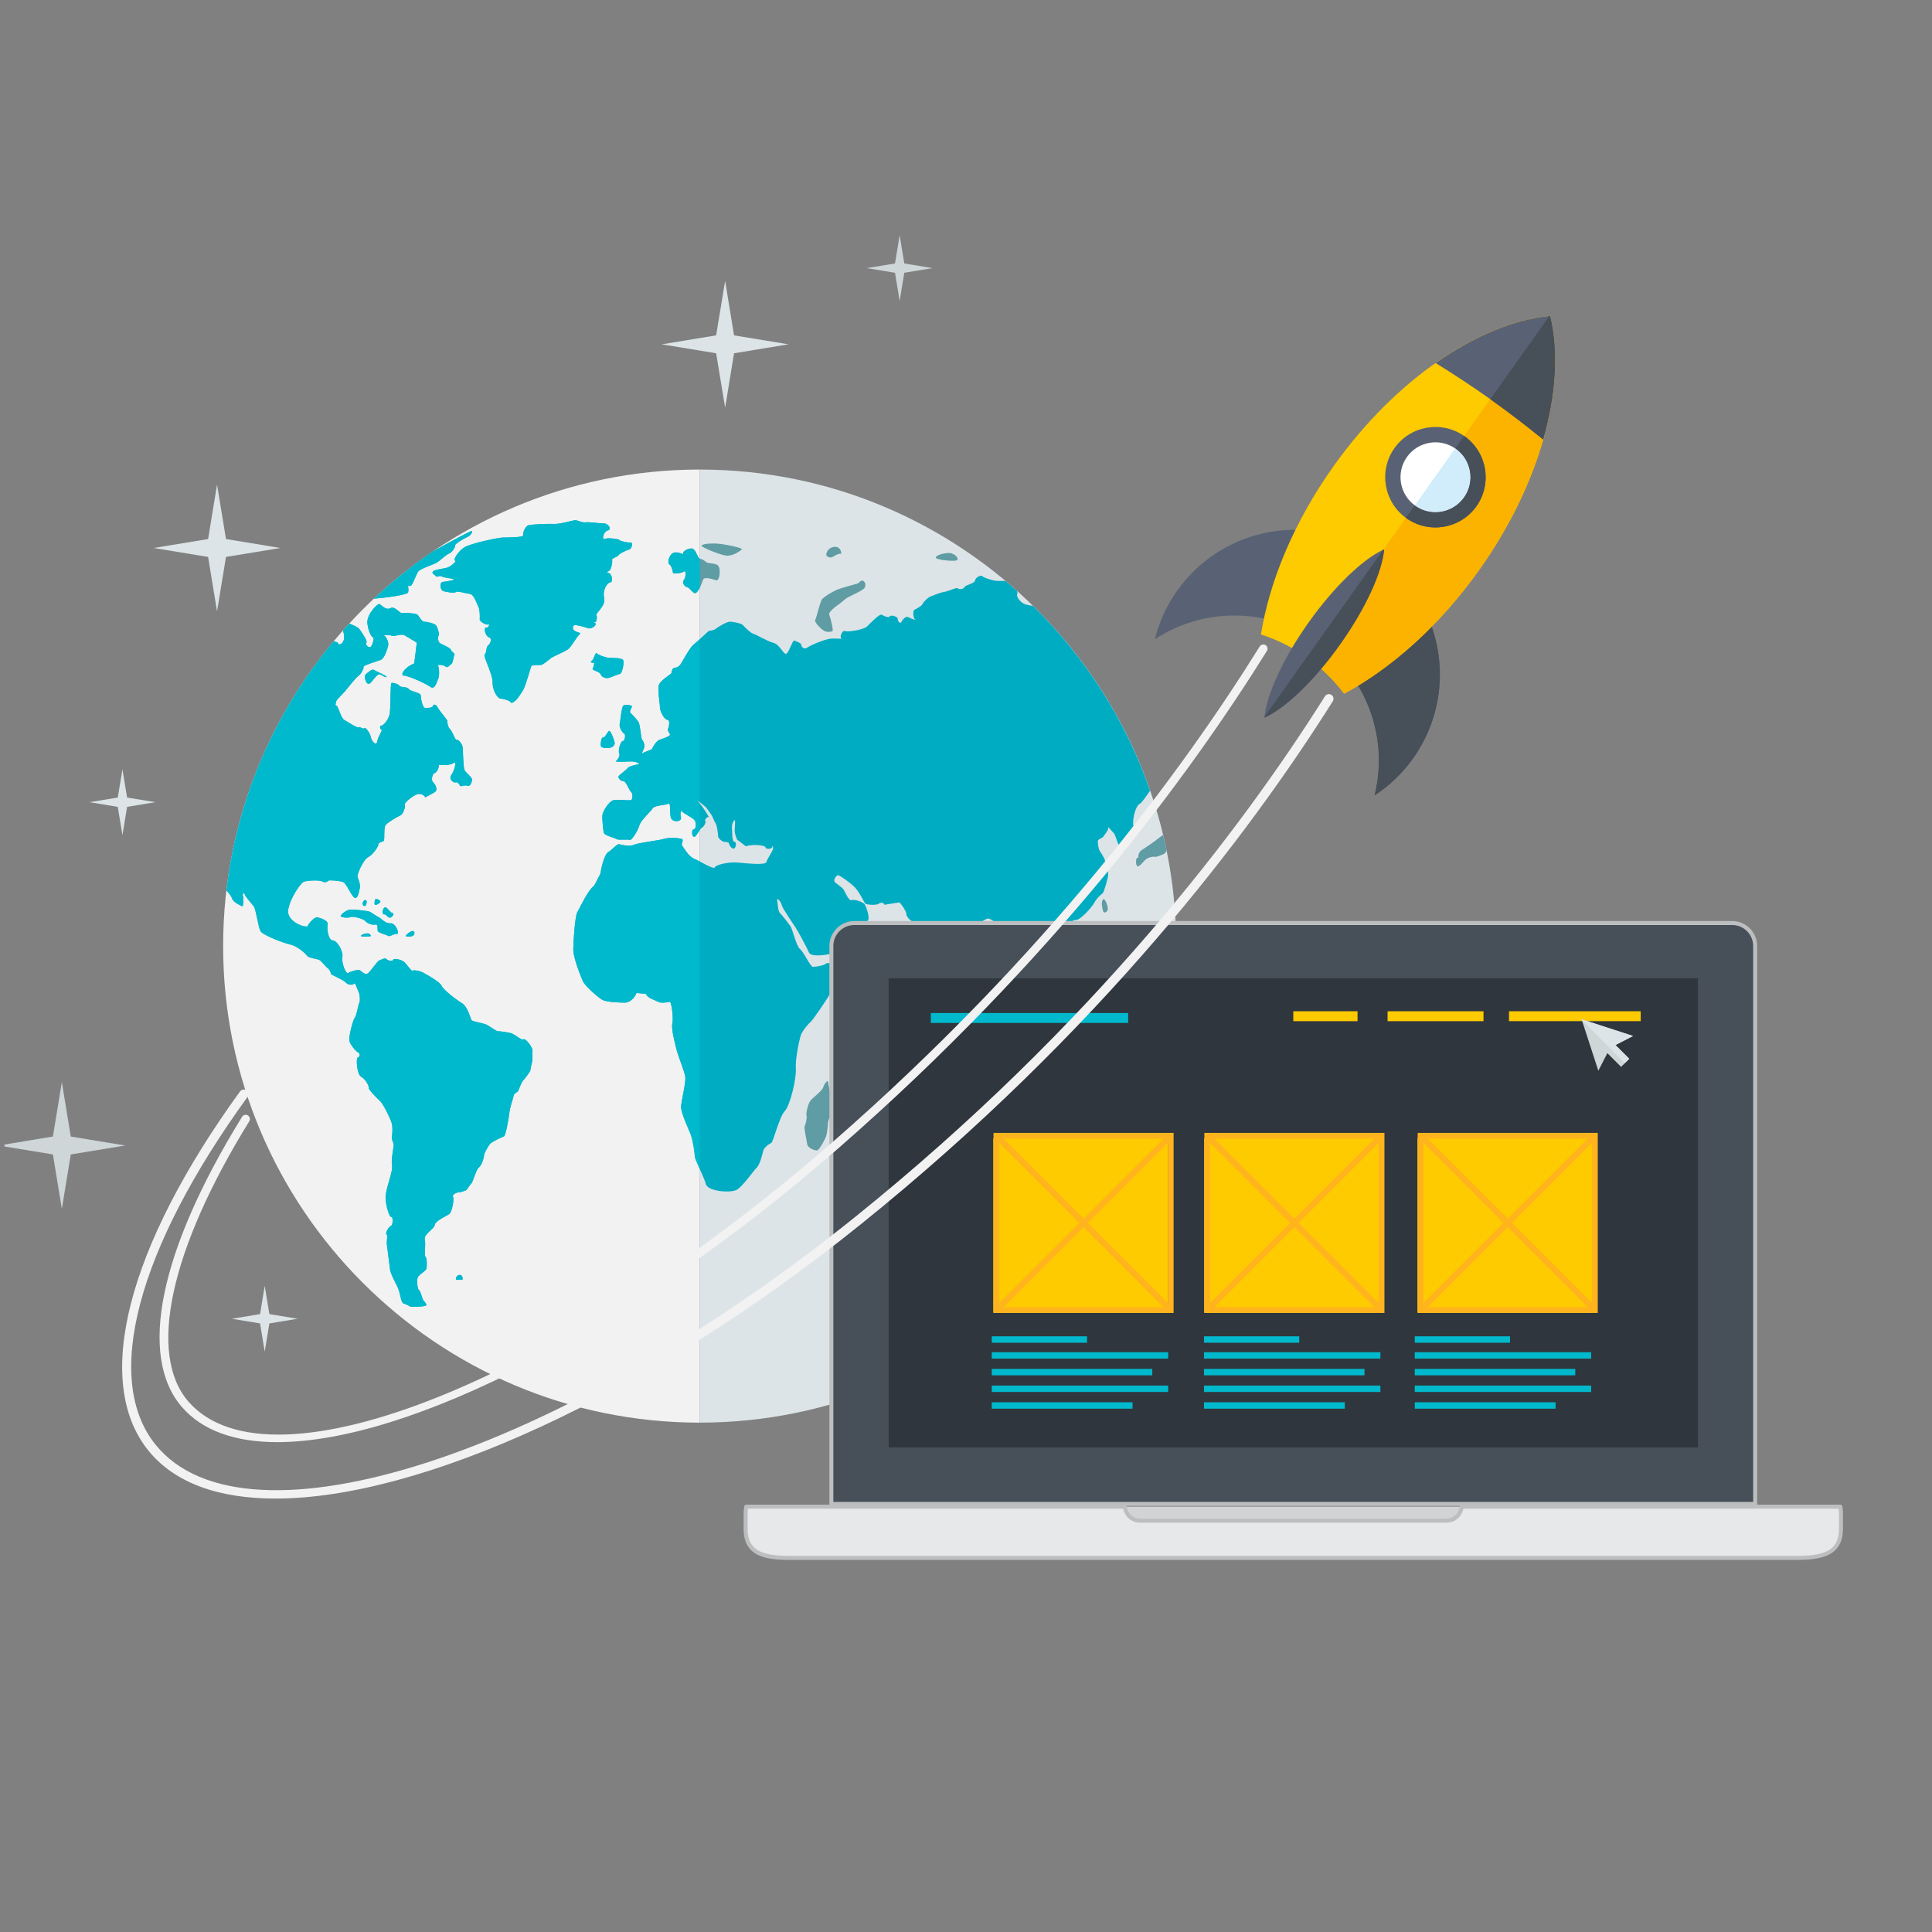 <?xml version="1.0" encoding="UTF-8" standalone="no"?><!DOCTYPE svg PUBLIC "-//W3C//DTD SVG 1.1//EN" "http://www.w3.org/Graphics/SVG/1.1/DTD/svg11.dtd"><svg width="100%" height="100%" viewBox="0 0 73 73" version="1.1" xmlns="http://www.w3.org/2000/svg" xmlns:xlink="http://www.w3.org/1999/xlink" xml:space="preserve" style="fill-rule:evenodd;clip-rule:evenodd;stroke-linejoin:round;stroke-miterlimit:1.414;"><rect x="0" y="0" width="73" height="73" fill="#808080" stroke="none"/><clipPath id="_clip1"><rect id="content" x="0.171" y="0.074" width="72" height="72"/></clipPath><g clip-path="url(#_clip1)"><path d="M26.44,53.754c9.926,0 18.004,-8.077 18.004,-18.006c0,-9.927 -8.078,-18.006 -18.004,-18.006l0,36.012Z" style="fill:#dce4e7;fill-rule:nonzero;"/><path d="M26.44,17.742c-9.93,0 -18.009,8.079 -18.009,18.006c0,9.929 8.079,18.006 18.009,18.006l0,-36.012Z" style="fill:#f2f2f2;fill-rule:nonzero;"/><path d="M13.933,41.104c-0.025,0.049 0.297,0.379 0.422,0.491c0.125,0.114 0.389,0.654 0.443,0.831c0.054,0.178 0.022,0.467 0.006,0.536c-0.017,0.068 0.06,0.219 0.072,0.281c0.011,0.063 -0.11,0.592 -0.063,0.805c0.046,0.213 -0.25,0.878 -0.244,1.207c0.008,0.331 0.156,0.761 0.218,0.729c0.059,-0.032 0.08,0.3 -0.021,0.34c-0.101,0.04 -0.218,0.303 -0.161,0.316c0.056,0.014 -0.004,0.274 0.012,0.377c0.014,0.104 0.103,0.789 0.122,0.96c0.019,0.171 0.263,0.588 0.314,0.728c0.051,0.142 0.103,0.41 0.123,0.45c0.019,0.041 0.045,0.082 0.048,0.085c0.003,0.001 0.201,0.074 0.256,0.118c0.059,0.042 0.444,0.015 0.57,-0.012c0.126,-0.025 0.01,-0.14 -0.046,-0.202c-0.057,-0.063 -0.107,-0.368 -0.173,-0.398c-0.065,-0.03 -0.092,-0.418 -0.036,-0.503c0.058,-0.087 0.288,-0.224 0.314,-0.295c0.025,-0.073 0.031,-0.41 -0.03,-0.456c-0.062,-0.046 0.018,-0.457 -0.029,-0.66c-0.046,-0.203 0.354,-0.388 0.377,-0.55c0.023,-0.161 0.456,-0.335 0.555,-0.416c0.097,-0.08 0.182,-0.542 0.137,-0.643c-0.049,-0.098 0.159,-0.178 0.252,-0.178c0.091,0 0.194,-0.067 0.23,-0.067c0.036,-0.002 0.146,-0.205 0.204,-0.253c0.06,-0.046 0.182,-0.534 0.289,-0.614c0.109,-0.082 0.197,-0.376 0.197,-0.462c0,-0.086 0.164,-0.343 0.218,-0.421c0.054,-0.078 0.459,-0.263 0.531,-0.292c0.072,-0.03 0.181,-0.679 0.21,-0.912c0.027,-0.233 0.15,-0.545 0.158,-0.622c0.007,-0.077 0.138,-0.143 0.162,-0.166c0.024,-0.025 0.119,-0.322 0.182,-0.391c0.062,-0.068 0.286,-0.351 0.291,-0.415c0.005,-0.063 0.039,-0.225 0.076,-0.361l-0.001,-0.158l0.002,-0.253c-0.07,-0.196 -0.288,-0.441 -0.344,-0.387c-0.055,0.054 -0.305,-0.173 -0.432,-0.22c-0.129,-0.047 -0.447,-0.087 -0.527,-0.087c-0.081,0 -0.359,-0.229 -0.483,-0.268c-0.125,-0.038 -0.443,-0.1 -0.502,-0.137c-0.058,-0.037 -0.135,-0.51 -0.392,-0.665c-0.256,-0.155 -0.706,-0.516 -0.755,-0.649c-0.049,-0.132 -0.541,-0.41 -0.695,-0.493c-0.15,-0.084 -0.381,-0.105 -0.409,-0.074c-0.03,0.029 -0.22,-0.256 -0.318,-0.338c-0.097,-0.08 -0.392,-0.147 -0.405,-0.075c-0.013,0.073 -0.21,0.035 -0.255,-0.027c-0.046,-0.061 -0.199,0.024 -0.27,0.049c-0.071,0.022 -0.316,0.396 -0.427,0.487c-0.114,0.088 -0.248,-0.084 -0.321,-0.117c-0.075,-0.031 -0.357,0.057 -0.435,0.111c-0.076,0.054 -0.255,-0.396 -0.213,-0.603c0.04,-0.208 -0.186,-0.62 -0.361,-0.63c-0.175,-0.011 -0.23,-0.443 -0.196,-0.604c0.036,-0.159 -0.316,-0.26 -0.403,-0.27c-0.089,-0.012 -0.309,0.213 -0.345,0.322c-0.039,0.107 -0.835,-0.147 -0.74,-0.625c0.092,-0.478 0.471,-0.972 0.564,-1.031c0.094,-0.058 0.606,-0.087 0.719,-0.023c0.113,0.067 0.216,-0.001 0.235,-0.029c0.019,-0.03 0.437,0.004 0.562,0.056c0.124,0.05 0.303,0.532 0.432,0.592c0.13,0.059 0.177,-0.313 0.198,-0.403c0.021,-0.09 -0.063,-0.319 -0.094,-0.384c-0.032,-0.064 0.207,-0.649 0.404,-0.749c0.193,-0.1 0.4,-0.425 0.384,-0.483c-0.018,-0.057 0.156,-0.102 0.202,-0.127c0.047,-0.023 -0.008,-0.496 0.07,-0.6c0.077,-0.101 0.443,-0.318 0.56,-0.368c0.115,-0.048 0.202,-0.347 0.162,-0.399c-0.044,-0.053 0.298,-0.344 0.476,-0.401c0.177,-0.054 0.331,0.102 0.288,0.126c0.034,-0.018 0.28,-0.145 0.385,-0.214c0.121,-0.081 0.001,-0.302 -0.077,-0.367c-0.079,-0.065 -0.032,-0.322 0.063,-0.345c0.094,-0.023 0.176,-0.246 0.151,-0.293c-0.025,-0.048 0.391,0.038 0.55,-0.079c0.156,-0.118 0.045,0.281 -0.071,0.443c-0.115,0.16 0.085,0.313 0.159,0.282c0.074,-0.031 0.154,0.086 0.169,0.131c0.015,0.045 0.176,-0.047 0.28,-0.002c0.105,0.047 0.166,-0.143 0.176,-0.23c0.007,-0.088 -0.251,-0.269 -0.292,-0.374c-0.039,-0.105 -0.057,-0.714 -0.063,-0.839c-0.005,-0.126 -0.174,-0.329 -0.227,-0.292c-0.054,0.035 -0.164,-0.325 -0.25,-0.403c-0.088,-0.078 -0.108,-0.25 -0.105,-0.308c0.005,-0.058 -0.295,-0.371 -0.366,-0.516c-0.072,-0.144 -0.173,-0.115 -0.18,-0.05c-0.008,0.068 -0.214,0.076 -0.299,0.068c-0.087,-0.007 -0.157,-0.337 -0.157,-0.463c0,-0.124 -0.386,-0.146 -0.449,-0.247c-0.062,-0.099 -0.315,-0.052 -0.354,-0.122c-0.041,-0.07 -0.264,-0.133 -0.306,-0.107c-0.047,0.026 -0.025,0.921 -0.066,1.163c-0.045,0.24 -0.248,0.454 -0.324,0.448c-0.074,-0.005 -0.03,0.172 0.022,0.157c0.053,-0.017 -0.145,0.263 -0.171,0.447c-0.026,0.182 -0.213,-0.009 -0.241,-0.175c-0.031,-0.167 -0.213,-0.392 -0.248,-0.334c-0.035,0.056 -0.159,-0.069 -0.215,-0.033c-0.054,0.036 -0.398,-0.2 -0.537,-0.277c-0.138,-0.072 -0.216,-0.5 -0.295,-0.537c-0.081,-0.039 -0.013,-0.089 -0.017,-0.154c-0.002,-0.064 0.27,-0.312 0.352,-0.411c0.081,-0.098 0.379,-0.485 0.497,-0.569c0.119,-0.083 0.211,-0.305 0.19,-0.346c-0.019,-0.04 0.506,-0.204 0.649,-0.254c0.141,-0.048 0.265,-0.446 0.284,-0.56c0.019,-0.114 -0.089,-0.33 -0.155,-0.359c-0.066,-0.028 0.199,-0.037 0.286,0.007c0.088,0.042 0.36,-0.081 0.467,-0.025c0.106,0.058 0.323,0.186 0.479,0.286l-0.034,0.291l-0.063,0.494c-0.414,0.172 -0.533,0.468 -0.388,0.462c0.144,-0.007 0.807,0.287 0.994,0.421c0.186,0.134 0.246,-0.194 0.301,-0.303c0.054,-0.109 0.037,-0.426 -0.007,-0.488c-0.046,-0.064 0.215,-0.041 0.289,0.03c0.073,0.069 0.159,-0.074 0.216,-0.099c0.056,-0.025 0.084,-0.297 0.115,-0.351c0.03,-0.055 -0.124,-0.11 -0.128,-0.179c-0.006,-0.068 -0.304,-0.198 -0.399,-0.243c-0.098,-0.046 -0.12,-0.251 -0.072,-0.287c0.047,-0.036 -0.033,-0.297 -0.081,-0.383c-0.047,-0.087 -0.357,-0.157 -0.462,-0.157c-0.103,0 -0.211,-0.24 -0.269,-0.275c-0.061,-0.034 -0.46,-0.079 -0.557,-0.05c-0.099,0.029 -0.28,-0.283 -0.446,-0.187c-0.167,0.095 -0.339,-0.112 -0.414,-0.152c-0.075,-0.042 -0.466,0.377 -0.462,0.671c0.004,0.295 0.152,0.579 0.213,0.587c0.062,0.008 -0.014,0.274 -0.082,0.35c-0.066,0.076 -0.231,-0.081 -0.169,-0.147c0.061,-0.066 -0.169,-0.375 -0.249,-0.5c-0.056,-0.09 -0.26,-0.17 -0.396,-0.225c-0.081,0.086 -0.159,0.176 -0.237,0.265c0.03,0.106 0.066,0.246 0.031,0.352c-0.058,0.179 -0.208,0.206 -0.217,0.129c-0.005,-0.035 -0.079,-0.061 -0.168,-0.073c-2.182,2.615 -3.634,5.858 -4.049,9.411c0.086,0.1 0.185,0.218 0.211,0.302c0.049,0.157 0.324,0.261 0.376,0.294c0.052,0.032 0.069,-0.303 0.033,-0.389c-0.036,-0.087 0.066,-0.14 0.064,-0.075c-0.003,0.064 0.259,0.357 0.345,0.464c0.085,0.107 0.173,0.793 0.256,0.941c0.082,0.147 0.874,0.453 1.13,0.506c0.255,0.054 0.577,0.339 0.627,0.422c0.049,0.082 0.389,0.123 0.461,0.156c0.073,0.034 0.247,0.263 0.319,0.311c0.073,0.049 0.129,0.185 0.129,0.222c0,0.037 0.449,0.205 0.557,0.325c0.108,0.12 0.288,0.087 0.322,0.036c0.033,-0.05 0.122,0.239 0.169,0.337c0.045,0.101 0.056,0.346 0.021,0.385c-0.035,0.038 -0.1,0.488 -0.175,0.578c-0.077,0.091 -0.235,0.745 -0.202,0.873c0.035,0.131 0.245,0.397 0.337,0.438c0.089,0.039 0.051,0.178 -0.02,0.188c-0.072,0.009 -0.039,0.634 0.131,0.727c0.168,0.092 0.308,0.369 0.284,0.417Z" style="fill:#01b9cc;fill-rule:nonzero;"/><path d="M16.052,30.137l0.002,-0.002l-0.002,0.002Z" style="fill:#01b9cc;fill-rule:nonzero;"/><path d="M14.822,22.542c0.215,-0.036 0.573,-0.096 0.598,-0.156c0.018,-0.049 0.02,-0.198 -0.019,-0.25l0.103,0.004c0.082,0 0.218,-0.448 0.305,-0.553c0.086,-0.105 0.579,-0.26 0.696,-0.33c0.117,-0.072 0.374,-0.32 0.473,-0.348c0.099,-0.029 0.243,-0.26 0.221,-0.306c-0.021,-0.046 0.333,-0.261 0.47,-0.319c0.133,-0.057 0.204,-0.216 0.153,-0.222c-0.032,-0.004 -0.785,0.389 -1.474,0.78c-0.786,0.534 -1.524,1.131 -2.216,1.778c0.216,-0.016 0.548,-0.054 0.69,-0.078Z" style="fill:#01b9cc;fill-rule:nonzero;"/><path d="M27.844,44.953c0.231,-0.136 0.622,-0.715 0.751,-0.837c0.128,-0.121 0.222,-0.559 0.25,-0.655c0.025,-0.096 0.222,-0.251 0.294,-0.272c0.074,-0.021 0.306,-0.991 0.511,-1.204c0.206,-0.211 0.446,-1.238 0.421,-1.607c-0.026,-0.368 0.131,-1.073 0.18,-1.242c0.049,-0.169 0.306,-0.469 0.386,-0.531c0.078,-0.063 0.573,-0.796 0.733,-1.058c0.159,-0.262 0.312,-0.839 0.281,-0.973c-0.031,-0.136 -0.376,-0.23 -0.44,-0.164c-0.063,0.067 -0.388,0.122 -0.492,0.122c-0.104,0 -0.342,-0.556 -0.488,-0.67c-0.148,-0.114 -0.281,-0.751 -0.366,-0.87c-0.085,-0.121 -0.323,-0.426 -0.397,-0.497c-0.074,-0.069 -0.088,-0.406 -0.105,-0.498c-0.016,-0.093 0.144,0.06 0.172,0.194c0.028,0.134 0.409,0.676 0.527,0.859c0.118,0.183 0.429,0.765 0.508,0.947c0.08,0.181 0.771,0.09 0.996,-0.017c0.226,-0.107 0.505,-0.285 0.516,-0.347c0.011,-0.064 0.368,-0.228 0.468,-0.308c0.099,-0.08 0.187,-0.496 0.252,-0.563c0.064,-0.067 -0.052,-0.464 -0.126,-0.583c-0.074,-0.118 -0.434,-0.212 -0.506,-0.165c-0.073,0.047 -0.229,-0.266 -0.283,-0.382c-0.056,-0.115 -0.33,-0.255 -0.36,-0.333c-0.029,-0.08 0.074,-0.205 0.118,-0.231c0.043,-0.028 0.549,0.327 0.696,0.505c0.144,0.176 0.31,0.501 0.34,0.557c0.025,0.057 0.425,0.086 0.515,0.02c0.089,-0.066 0.191,-0.048 0.227,0.037l0.125,-0.022l0.438,-0.068c0.208,0.224 0.269,0.419 0.264,0.464c-0.006,0.043 0.126,0.226 0.211,0.245c0.085,0.021 0.147,0.308 0.173,0.378c0.026,0.072 0.276,0.502 0.327,0.682c0.052,0.181 0.265,0.534 0.315,0.628c0.051,0.095 0.093,0.368 0.093,0.443c0,0.075 0.161,0.221 0.261,0.215c0.098,-0.007 0.3,-0.636 0.347,-0.869c0.046,-0.234 0.209,-0.427 0.254,-0.427c0.046,0 0.082,-0.131 0.082,-0.181c0,-0.049 0.255,-0.044 0.276,-0.108c0.022,-0.064 0.098,-0.479 0.188,-0.542c0.092,-0.063 0.413,-0.274 0.527,-0.313c0.112,-0.04 0.399,0.209 0.465,0.325c0.064,0.115 0.123,0.412 0.098,0.459c-0.024,0.049 0.152,0.304 0.307,0.3c0.152,-0.005 0.2,0.194 0.204,0.266c0.008,0.073 0.208,0.278 0.25,0.37c0.04,0.091 0.028,0.343 0,0.4c-0.027,0.056 -0.008,0.385 0.021,0.478c0.03,0.091 0.501,0.571 0.679,0.716c0.177,0.144 0.26,-0.296 0.17,-0.434c-0.09,-0.137 -0.4,-0.456 -0.471,-0.551c-0.073,-0.096 -0.085,-0.479 -0.058,-0.586c0.026,-0.107 0.269,0.059 0.37,0.136c0.102,0.078 0.233,0.25 0.237,0.309c0.004,0.056 0.637,-0.297 0.659,-0.683c0.021,-0.385 0.232,-0.819 0.253,-0.92c0.022,-0.102 -0.063,-0.24 -0.116,-0.244c-0.054,-0.005 0.094,-0.294 0.272,-0.289c0.178,0.005 0.605,-0.471 0.706,-0.66c0.101,-0.189 0.305,-0.344 0.328,-0.368c0.024,-0.022 0.166,-0.469 0.191,-0.654c0.023,-0.184 -0.105,-0.473 -0.121,-0.569c-0.014,-0.095 -0.167,-0.315 -0.207,-0.384c-0.039,-0.069 -0.077,-0.327 -0.052,-0.377c0.023,-0.046 0.183,-0.098 0.201,-0.141c0.016,-0.044 0.2,-0.239 0.186,-0.325c-0.012,-0.087 0.113,0.111 0.199,0.183c0.082,0.071 0.173,0.53 0.277,0.581c0.103,0.05 0.524,-0.487 0.472,-0.834c-0.051,-0.347 0.123,-0.79 0.223,-0.83c0.078,-0.03 0.273,-0.311 0.408,-0.511c-0.923,-2.669 -2.457,-5.054 -4.434,-6.99l-0.068,-0.002l-0.155,-0.033c-0.258,-0.054 -0.407,-0.331 -0.363,-0.394c0.013,-0.021 0.011,-0.066 -0.002,-0.122c-0.145,-0.13 -0.292,-0.258 -0.442,-0.383c-0.122,-0.004 -0.251,0 -0.326,-0.003c-0.155,-0.006 -0.49,-0.117 -0.55,-0.176c-0.06,-0.06 -0.263,0.053 -0.275,0.165c-0.013,0.112 -0.365,0.163 -0.399,0.249c-0.035,0.085 -0.216,0.091 -0.251,0.043c-0.035,-0.048 -0.362,0.115 -0.525,0.139c-0.162,0.023 -0.464,0.154 -0.538,0.186c-0.073,0.032 -0.245,0.201 -0.273,0.272c-0.027,0.07 -0.236,0.186 -0.304,0.213c-0.067,0.026 -0.052,0.33 0.033,0.374c0.087,0.042 -0.16,-0.037 -0.269,-0.094c-0.11,-0.054 -0.231,0.129 -0.264,0.194c-0.036,0.062 -0.135,-0.038 -0.13,-0.129c0.004,-0.091 -0.269,-0.164 -0.306,-0.092c-0.037,0.072 -0.226,-0.025 -0.303,-0.065c-0.08,-0.041 -0.418,0.312 -0.544,0.439c-0.125,0.127 -0.727,0.225 -0.839,0.178c-0.113,-0.047 -0.224,0.266 -0.127,0.287c0.096,0.019 -0.244,-0.016 -0.43,0.002c-0.187,0.018 -0.731,0.235 -0.859,0.331c-0.131,0.097 -0.235,-0.021 -0.235,-0.095c0,-0.074 -0.206,-0.143 -0.268,-0.164c-0.061,-0.02 -0.181,0.406 -0.288,0.489c-0.109,0.083 -0.238,-0.333 -0.491,-0.402c-0.254,-0.068 -0.65,-0.313 -0.762,-0.343c-0.112,-0.029 -0.338,-0.265 -0.403,-0.333c-0.063,-0.07 -0.388,-0.126 -0.492,-0.126c-0.103,0 -0.438,0.192 -0.528,0.268c-0.091,0.077 -0.227,0.06 -0.271,0.089c-0.046,0.027 -0.424,0.398 -0.571,0.515c-0.147,0.115 -0.405,0.617 -0.487,0.736c-0.085,0.118 -0.206,0.141 -0.255,0.144c-0.049,0.003 -0.09,0.136 -0.09,0.185c0,0.049 -0.435,0.276 -0.481,0.475c-0.046,0.197 0.044,0.649 0.044,0.81c0,0.16 0.161,0.478 0.282,0.483c0.119,0.006 0.058,0.273 0.026,0.348c-0.032,0.076 0.076,0.158 0.072,0.221c-0.002,0.064 -0.306,0.154 -0.399,0.19c-0.095,0.034 -0.244,0.246 -0.265,0.324c-0.017,0.069 -0.308,0.117 -0.403,0.21c0.024,-0.067 0.056,-0.158 0.082,-0.21c0.055,-0.106 -0.021,-0.29 -0.067,-0.327c-0.046,-0.039 -0.067,-0.563 -0.141,-0.675c-0.072,-0.113 -0.256,-0.302 -0.301,-0.339c-0.046,-0.037 0.031,-0.175 0.058,-0.234c0.026,-0.058 -0.245,-0.091 -0.319,-0.048c-0.074,0.043 -0.114,0.561 -0.145,0.703c-0.03,0.142 0.134,0.359 0.18,0.37c0.044,0.011 0.031,0.266 -0.063,0.273c-0.096,0.01 -0.182,0.383 -0.135,0.468c0.049,0.085 -0.067,0.252 -0.124,0.29c-0.055,0.039 0.366,0.017 0.559,0.012c0.19,-0.006 0.34,0.081 0.32,0.097c-0.02,0.015 -0.367,0.066 -0.43,0.149c-0.06,0.083 -0.296,0.241 -0.342,0.304c-0.046,0.063 0.078,0.203 0.177,0.196c0.099,-0.006 0.214,0.346 0.292,0.41c0.077,0.065 0.049,0.247 0.015,0.297c-0.034,0.05 -0.504,-0.034 -0.682,0.011c-0.178,0.044 -0.403,0.421 -0.419,0.563c-0.016,0.143 0.029,0.551 0.052,0.665c0.023,0.112 0.396,0.182 0.471,0.238c0.078,0.054 0.433,0.001 0.509,0.035c0.072,0.036 0.314,-0.362 0.362,-0.545c0.044,-0.185 0.426,-0.523 0.506,-0.649c0.079,-0.125 0.49,-0.11 0.59,-0.176c0.101,-0.064 0.044,0.311 0.093,0.518c0.048,0.207 0.441,0.181 0.383,-0.014c-0.057,-0.193 0.04,-0.277 0.055,-0.207c0.017,0.069 0.394,0.223 0.465,0.333c0.072,0.109 0.051,0.341 -0.032,0.338c-0.085,-0.003 -0.088,0.255 0.002,0.283c0.088,0.026 0.206,-0.291 0.3,-0.338c0.096,-0.047 0.174,-0.245 0.129,-0.259c-0.043,-0.016 0.08,-0.193 0.134,-0.135c0.054,0.058 -0.201,-0.385 -0.362,-0.546c-0.16,-0.162 -0.047,-0.091 0.253,0.16l0.207,0.29c0.04,0.051 0.093,0.211 0.13,0.269l0.047,0.085c0.041,0.102 0.077,0.38 0.077,0.455c0,0.075 0.163,0.223 0.261,0.216c0.098,-0.007 0.173,0.047 0.153,0.05c-0.02,0.004 0.065,0.197 0.163,0.202c0.098,0.003 0.14,-0.25 0.042,-0.256c-0.099,-0.005 -0.083,-0.371 -0.096,-0.529c-0.012,-0.16 0.071,-0.289 0.104,-0.289c0.035,0 -0.004,0.326 -0.001,0.401c0.001,0.076 0.043,0.224 0.089,0.33l0.102,0.077l0.227,0.175c0.326,-0.096 0.764,-0.022 0.748,0.044c-0.019,0.067 0.241,0.084 0.256,-0.025c0.015,-0.106 0.027,0.004 0.027,0.078c0,0.074 -0.214,0.365 -0.249,0.499c-0.036,0.134 -0.788,0.044 -1.112,0.019c-0.325,-0.025 -0.802,0.085 -0.838,0.182c-0.037,0.097 -0.542,-0.222 -0.775,-0.32c-0.232,-0.098 -0.413,-0.451 -0.46,-0.496c-0.048,-0.047 0.04,-0.161 0.017,-0.232c-0.021,-0.069 -0.551,-0.084 -0.704,-0.027c-0.155,0.057 -0.947,0.141 -1.135,0.224c-0.188,0.083 -0.47,-0.006 -0.558,-0.022c-0.089,-0.015 -0.299,0.244 -0.405,0.291c-0.108,0.047 -0.241,0.413 -0.3,0.817l-0.144,0.28l-0.094,0.179c-0.262,0.2 -0.551,0.865 -0.637,0.998c-0.084,0.134 -0.152,1.091 -0.152,1.413c0,0.322 0.279,1.004 0.36,1.192c0.079,0.187 0.565,0.605 0.726,0.704c0.163,0.097 0.691,0.111 0.865,0.111c0.171,-0.001 0.369,-0.165 0.436,-0.366l0.253,0.026l0.116,0.011c0.006,0.143 0.38,0.256 0.472,0.306c0.092,0.05 0.339,0.011 0.411,-0.009c0.074,-0.022 0.156,0.64 0.103,0.831c-0.053,0.191 0.131,0.861 0.183,1.063c0.055,0.201 0.285,0.754 0.308,0.952c0.022,0.199 -0.134,0.856 -0.161,1.087c-0.026,0.232 0.288,0.877 0.371,1.098c0.081,0.222 0.148,0.7 0.148,0.811c0,0.11 0.344,0.777 0.421,1.052c0.079,0.275 0.939,0.343 1.17,0.207Z" style="fill:#00acc1;fill-rule:nonzero;"/><path d="M42.688,36.779c0.023,0.049 0.239,-0.123 0.368,-0.143c0.131,-0.02 0.212,-0.369 0.111,-0.393c-0.102,-0.028 -0.23,-0.296 -0.304,-0.328c-0.073,-0.033 -0.216,0.114 -0.21,0.221c0.005,0.105 -0.236,0.148 -0.282,0.236c-0.045,0.088 -0.043,0.151 0.008,0.142c0.047,-0.008 0.287,0.216 0.309,0.265Z" style="fill:#5f9ca4;fill-rule:nonzero;"/><path d="M42.423,38.67c0.063,-0.025 -0.007,-0.369 -0.142,-0.397c-0.135,-0.028 -0.508,0.453 -0.438,0.731c0.072,0.275 0.149,0.259 0.188,0.2c0.039,-0.058 0.261,0.038 0.327,0.06c0.065,0.021 0.065,-0.046 0,-0.147c-0.066,-0.103 0.001,-0.424 0.065,-0.447Z" style="fill:#5f9ca4;fill-rule:nonzero;"/><path d="M41.686,38.335c0.015,-0.124 0.039,-0.508 0.06,-0.584c0.021,-0.077 -0.21,-0.298 -0.322,-0.337c-0.112,-0.039 -0.477,0.748 -0.737,0.887c-0.262,0.141 -0.355,0.621 -0.287,0.732c0.07,0.11 0.614,0.169 0.708,0.252c0.096,0.083 0.201,-0.013 0.258,-0.027c0.058,-0.014 0.039,-0.051 0.018,-0.066c-0.023,-0.013 0.189,-0.236 0.22,-0.379c0.029,-0.14 0.067,-0.357 0.082,-0.478Z" style="fill:#5f9ca4;fill-rule:nonzero;"/><path d="M40.207,41.178c-0.204,-0.077 -0.444,0.043 -0.463,0.123c-0.02,0.078 0.785,0.207 1.053,0.278c0.266,0.073 0.434,0.096 0.372,0.052c-0.061,-0.046 -0.758,-0.376 -0.962,-0.453Z" style="fill:#5f9ca4;fill-rule:nonzero;"/><path d="M41.841,34.407c0.065,-0.09 -0.089,-0.512 -0.168,-0.416c-0.077,0.095 -0.021,0.34 0.004,0.427c0.024,0.083 0.099,0.079 0.164,-0.011Z" style="fill:#5f9ca4;fill-rule:nonzero;"/><path d="M42.327,35.311c0.047,-0.109 -0.058,-0.229 -0.232,-0.266c-0.174,-0.036 -0.149,0.488 -0.072,0.556c0.076,0.065 0.257,-0.18 0.304,-0.29Z" style="fill:#5f9ca4;fill-rule:nonzero;"/><path d="M43.233,38.558c0.209,0.146 0.674,0.079 0.688,-0.203c-0.205,-0.135 -0.705,-0.112 -0.688,0.203Z" style="fill:#5f9ca4;fill-rule:nonzero;"/><path d="M43.121,32.133c-0.087,0.06 -0.132,0.214 -0.106,0.277l-0.035,-0.001c-0.07,0 -0.077,0.275 -0.005,0.322c0.072,0.047 0.248,-0.215 0.34,-0.276c0.092,-0.063 0.278,-0.102 0.305,-0.081c0.028,0.02 0.188,-0.03 0.36,-0.108c0.03,-0.014 0.065,-0.059 0.101,-0.122c-0.04,-0.202 -0.089,-0.399 -0.136,-0.597c-0.088,0.064 -0.186,0.133 -0.231,0.173c-0.092,0.083 -0.48,0.335 -0.593,0.413Z" style="fill:#5f9ca4;fill-rule:nonzero;"/><path d="M38.362,37.66l0.002,0.001c-0.037,-0.027 -0.041,-0.029 -0.002,-0.001Z" style="fill:#5f9ca4;fill-rule:nonzero;"/><path d="M39.659,38.868c-0.075,-0.17 -0.325,-0.458 -0.554,-0.641l-0.088,-0.143l-0.095,-0.157c-0.086,-0.172 -0.343,-0.307 -0.365,-0.359c-0.023,-0.05 -0.105,0.152 -0.193,0.093c0.047,0.032 0.143,0.101 0.278,0.197c0.243,0.173 0.708,1.346 0.815,1.428c0.105,0.082 0.277,-0.247 0.202,-0.418Z" style="fill:#5f9ca4;fill-rule:nonzero;"/><path d="M35.941,36.973c-0.065,0.134 0.345,0.415 0.376,0.351c0.035,-0.065 -0.051,-0.39 -0.125,-0.462c-0.072,-0.071 -0.186,-0.021 -0.251,0.111Z" style="fill:#5f9ca4;fill-rule:nonzero;"/><path d="M30.501,43.238c0.016,0.139 0.299,0.25 0.381,0.227c0.083,-0.023 0.311,-0.444 0.343,-0.565c0.032,-0.122 0.058,-0.382 0.058,-0.444c0,-0.062 0.038,-0.202 0.071,-0.22c0.029,-0.016 0.082,-0.159 0.114,-0.317c0.031,-0.16 -0.171,-0.899 -0.176,-1.029c-0.004,-0.131 -0.152,0.067 -0.188,0.198c-0.041,0.132 -0.409,0.399 -0.491,0.511c-0.08,0.112 -0.171,0.49 -0.139,0.556c0.03,0.063 -0.032,0.321 -0.069,0.393c-0.036,0.071 0.081,0.55 0.096,0.69Z" style="fill:#5f9ca4;fill-rule:nonzero;"/><path d="M17.225,48.357c0.082,0 0.164,0 0.249,0c0.044,-0.268 -0.261,-0.223 -0.249,0Z" style="fill:#01b9cc;fill-rule:nonzero;"/><path d="M23.825,20.496c-0.104,0.014 -0.373,-0.041 -0.419,-0.091c-0.047,-0.048 -0.448,-0.092 -0.564,-0.043c-0.117,0.049 -0.037,-0.283 0.124,-0.32c0.161,-0.035 0.025,-0.264 -0.147,-0.265c-0.172,-0.001 -0.597,-0.063 -0.697,-0.041c-0.1,0.022 -0.295,-0.069 -0.366,-0.08c-0.071,-0.01 -0.581,0.153 -0.823,0.141c-0.241,-0.011 -0.833,0.013 -0.961,0.049c-0.129,0.034 -0.223,0.285 -0.204,0.374c0.019,0.09 -0.573,0.088 -0.759,0.09c-0.187,0.003 -1.18,0.214 -1.438,0.357c-0.261,0.142 -0.463,0.507 -0.376,0.514c0.085,0.007 -0.145,0.213 -0.283,0.262c-0.14,0.048 -0.472,0.069 -0.55,0.148c-0.079,0.077 0.082,0.131 0.113,0.184c0.032,0.052 0.125,-0.046 0.213,0.005c0.085,0.049 0.376,0.072 0.452,0.101c0.078,0.031 -0.245,0.093 -0.396,0.103c-0.153,0.011 -0.118,0.31 0.005,0.35c0.124,0.042 0.442,0.086 0.475,0.034c0.033,-0.053 0.378,0.056 0.534,0.074c0.155,0.017 0.273,0.407 0.321,0.492c0.049,0.084 0.058,0.381 0.047,0.467c-0.011,0.086 0.275,0.243 0.327,0.188c0.05,-0.055 0.036,0.134 -0.079,0.124c-0.115,-0.009 -0.039,0.32 0.101,0.368c0.142,0.047 0.045,0.25 -0.036,0.312c-0.082,0.061 -0.037,0.256 -0.121,0.326c-0.082,0.068 0.296,0.725 0.294,1.063c-0.002,0.338 0.208,0.613 0.289,0.613c0.081,0 0.358,0.068 0.394,0.14c0.036,0.072 0.171,-0.05 0.224,-0.105c0.052,-0.055 0.166,-0.218 0.25,-0.361c0.086,-0.143 0.277,-0.82 0.302,-0.893c0.026,-0.073 0.343,-0.027 0.417,-0.064c0.071,-0.038 0.28,-0.201 0.338,-0.251c0.06,-0.048 0.513,-0.239 0.638,-0.33c0.123,-0.088 0.329,-0.472 0.425,-0.554c0.097,-0.082 -0.049,-0.059 -0.17,-0.138c-0.12,-0.079 -0.067,-0.176 -0.031,-0.213c0.034,-0.037 0.399,0.061 0.525,0.11c0.127,0.05 0.367,-0.124 0.276,-0.192c-0.093,-0.066 -0.045,-0.065 0,-0.036c0.044,0.028 0.091,-0.223 0.043,-0.27c-0.048,-0.047 0.37,-0.352 0.296,-0.641c-0.073,-0.288 0.114,-0.585 0.227,-0.588c0.113,-0.003 0.08,-0.326 -0.056,-0.356c-0.134,-0.029 -0.008,-0.059 0.043,-0.106c0.05,-0.045 0.114,-0.333 0.085,-0.387c-0.03,-0.057 0.206,-0.119 0.246,-0.185c0.042,-0.065 0.312,-0.194 0.408,-0.216c0.094,-0.021 0.146,-0.275 0.044,-0.263Z" style="fill:#01b9cc;fill-rule:nonzero;"/><path d="M26.17,20.732c-0.129,-0.044 -0.388,0.098 -0.356,0.179c0.033,0.081 -0.211,-0.104 -0.383,-0.016c-0.171,0.09 -0.218,0.39 -0.14,0.429c0.08,0.04 0.136,0.278 0.138,0.324c0.002,0.047 0.333,0.014 0.418,-0.055c0.085,-0.071 0.072,0.241 -0.011,0.325c-0.083,0.084 0.031,0.253 0.123,0.267c0.091,0.013 0.216,0.23 0.31,0.228c0.095,-0.003 0.257,-0.367 0.293,-0.502c0.037,-0.136 0.353,-0.03 0.497,0.014c0.144,0.043 0.196,-0.5 0.04,-0.583c-0.155,-0.081 -0.35,-0.041 -0.415,-0.102c-0.064,-0.064 -0.175,-0.122 -0.248,-0.133c-0.072,-0.01 -0.139,-0.332 -0.266,-0.375Z" style="fill:#5f9ca4;fill-rule:nonzero;"/><path d="M27.428,20.992c0.253,0.036 0.539,-0.173 0.601,-0.233c0.062,-0.057 -0.704,-0.214 -0.996,-0.223c-0.292,-0.009 -0.527,0.03 -0.523,0.089c0.005,0.056 0.662,0.33 0.918,0.367Z" style="fill:#5f9ca4;fill-rule:nonzero;"/><path d="M22.793,27.863c-0.068,-0.028 -0.105,0.224 -0.09,0.319c0.016,0.096 0.251,0.088 0.35,0.07c0.099,-0.016 0.177,-0.097 0.173,-0.18c-0.005,-0.081 -0.146,-0.456 -0.203,-0.456c-0.056,0 -0.163,0.274 -0.23,0.247Z" style="fill:#01b9cc;fill-rule:nonzero;"/><path d="M23.545,24.941c-0.052,-0.092 -0.451,-0.081 -0.548,-0.087c-0.097,-0.005 -0.395,-0.104 -0.452,-0.168c-0.055,-0.063 -0.099,0.245 -0.189,0.285c-0.092,0.04 0.044,0.099 0.082,0.066c0.036,-0.033 -0.003,0.159 -0.044,0.224c-0.04,0.067 0.265,0.113 0.3,0.212c0.035,0.1 0.161,0.164 0.281,0.145c0.12,-0.02 0.361,-0.144 0.446,-0.152c0.084,-0.009 0.176,-0.432 0.124,-0.525Z" style="fill:#01b9cc;fill-rule:nonzero;"/><path d="M31.914,22.658c0.137,-0.137 0.7,-0.321 0.764,-0.464c0.064,-0.142 -0.04,-0.257 -0.096,-0.257c-0.057,0 -0.128,0.07 -0.141,0.094c-0.013,0.022 -0.66,0.175 -0.858,0.271c-0.2,0.095 -0.429,0.242 -0.513,0.328c-0.083,0.084 -0.219,0.725 -0.268,0.796c-0.048,0.073 0.214,0.334 0.331,0.406c0.117,0.071 0.277,0.035 0.32,0.021c0.047,-0.015 -0.058,-0.462 -0.118,-0.618c-0.062,-0.156 0.442,-0.437 0.579,-0.577Z" style="fill:#5f9ca4;fill-rule:nonzero;"/><path d="M31.222,20.989c0.213,0.212 0.33,-0.094 0.564,-0.064c-0.005,-0.429 -0.585,-0.282 -0.564,0.064Z" style="fill:#5f9ca4;fill-rule:nonzero;"/><path d="M35.357,21.069c-0.005,0.079 0.589,0.143 0.763,0.112c0.174,-0.03 -0.036,-0.301 -0.291,-0.286c-0.253,0.017 -0.464,0.095 -0.472,0.174Z" style="fill:#5f9ca4;fill-rule:nonzero;"/><path d="M13.815,25.482c-0.062,0.057 -0.008,0.349 0.11,0.357c0.119,0.009 0.31,-0.439 0.456,-0.35c0.145,0.091 0.245,0.126 0.22,0.078c-0.024,-0.047 -0.44,-0.229 -0.491,-0.262c-0.05,-0.031 -0.232,0.12 -0.295,0.177Z" style="fill:#01b9cc;fill-rule:nonzero;"/><path d="M15.337,35.36c0,0.049 0.259,0.043 0.301,-0.037c0.042,-0.079 0.02,-0.144 -0.05,-0.144c-0.069,0 -0.251,0.132 -0.251,0.181Z" style="fill:#01b9cc;fill-rule:nonzero;"/><path d="M14.182,34.935c0.124,-0.024 0.065,0.176 0.095,0.248c0.03,0.073 0.328,0.13 0.387,0.179c0.061,0.048 0.214,-0.091 0.332,-0.076c0.119,0.015 -0.039,-0.412 -0.238,-0.4c-0.199,0.013 -0.358,-0.18 -0.404,-0.204c-0.049,-0.021 -0.28,-0.162 -0.346,-0.215c-0.065,-0.053 -0.574,-0.098 -0.747,-0.098c-0.173,0 -0.363,0.175 -0.389,0.233c-0.027,0.059 0.273,0.097 0.359,0.052c0.086,-0.046 0.489,0.05 0.571,0.147c0.083,0.097 0.254,0.157 0.38,0.134Z" style="fill:#01b9cc;fill-rule:nonzero;"/><path d="M13.639,35.36c0,0.049 0.262,0.019 0.325,0.021c0.063,0.001 0.061,-0.042 -0.005,-0.095c-0.066,-0.053 -0.32,0.025 -0.32,0.074Z" style="fill:#01b9cc;fill-rule:nonzero;"/><path d="M13.824,34.013c-0.068,-0.027 -0.123,0.08 -0.123,0.131c0,0.05 0.037,0.091 0.084,0.091c0.046,0 0.107,-0.195 0.039,-0.222Z" style="fill:#01b9cc;fill-rule:nonzero;"/><path d="M14.373,34.055c-0.023,-0.051 -0.135,-0.092 -0.168,-0.092c-0.035,0 -0.058,0.087 -0.052,0.193c0.005,0.105 0.243,-0.052 0.22,-0.101Z" style="fill:#01b9cc;fill-rule:nonzero;"/><path d="M14.769,34.664c0.105,-0.052 0.118,-0.179 0.055,-0.171c-0.063,0.006 -0.179,-0.183 -0.247,-0.209c-0.068,-0.028 -0.124,0.113 -0.124,0.174c0,0.062 0.039,0.104 0.085,0.091c0.047,-0.011 0.123,0.164 0.231,0.115Z" style="fill:#01b9cc;fill-rule:nonzero;"/><path d="M44.021,40.31c-0.055,0.029 -0.319,0.059 -0.354,0.008c-0.034,-0.053 -0.086,0.107 -0.143,0.132c-0.056,0.026 -0.025,0.164 0.059,0.121c0.058,-0.028 0.309,0.11 0.512,0.238c0.04,-0.202 0.076,-0.404 0.109,-0.609c-0.073,0.039 -0.148,0.091 -0.183,0.11Z" style="fill:#5f9ca4;fill-rule:nonzero;"/><path d="M13.933,41.104c-0.025,0.049 0.297,0.379 0.422,0.491c0.125,0.114 0.389,0.654 0.443,0.831c0.054,0.178 0.022,0.467 0.006,0.536c-0.017,0.068 0.06,0.219 0.072,0.281c0.011,0.063 -0.11,0.592 -0.063,0.805c0.046,0.213 -0.25,0.878 -0.244,1.207c0.008,0.331 0.156,0.761 0.218,0.729c0.059,-0.032 0.08,0.3 -0.021,0.34c-0.101,0.04 -0.218,0.303 -0.161,0.316c0.056,0.014 -0.004,0.274 0.012,0.377c0.014,0.104 0.103,0.789 0.122,0.96c0.019,0.171 0.263,0.588 0.314,0.728c0.051,0.142 0.103,0.41 0.123,0.45c0.019,0.041 0.045,0.082 0.048,0.085c0.003,0.001 0.201,0.074 0.256,0.118c0.059,0.042 0.444,0.015 0.57,-0.012c0.126,-0.025 0.01,-0.14 -0.046,-0.202c-0.057,-0.063 -0.107,-0.368 -0.173,-0.398c-0.065,-0.03 -0.092,-0.418 -0.036,-0.503c0.058,-0.087 0.288,-0.224 0.314,-0.295c0.025,-0.073 0.031,-0.41 -0.03,-0.456c-0.062,-0.046 0.018,-0.457 -0.029,-0.66c-0.046,-0.203 0.354,-0.388 0.377,-0.55c0.023,-0.161 0.456,-0.335 0.555,-0.416c0.097,-0.08 0.182,-0.542 0.137,-0.643c-0.049,-0.098 0.159,-0.178 0.252,-0.178c0.091,0 0.194,-0.067 0.23,-0.067c0.036,-0.002 0.146,-0.205 0.204,-0.253c0.06,-0.046 0.182,-0.534 0.289,-0.614c0.109,-0.082 0.197,-0.376 0.197,-0.462c0,-0.086 0.164,-0.343 0.218,-0.421c0.054,-0.078 0.459,-0.263 0.531,-0.292c0.072,-0.03 0.181,-0.679 0.21,-0.912c0.027,-0.233 0.15,-0.545 0.158,-0.622c0.007,-0.077 0.138,-0.143 0.162,-0.166c0.024,-0.025 0.119,-0.322 0.182,-0.391c0.062,-0.068 0.286,-0.351 0.291,-0.415c0.005,-0.063 0.039,-0.225 0.076,-0.361l-0.001,-0.158l0.002,-0.253c-0.07,-0.196 -0.288,-0.441 -0.344,-0.387c-0.055,0.054 -0.305,-0.173 -0.432,-0.22c-0.129,-0.047 -0.447,-0.087 -0.527,-0.087c-0.081,0 -0.359,-0.229 -0.483,-0.268c-0.125,-0.038 -0.443,-0.1 -0.502,-0.137c-0.058,-0.037 -0.135,-0.51 -0.392,-0.665c-0.256,-0.155 -0.706,-0.516 -0.755,-0.649c-0.049,-0.132 -0.541,-0.41 -0.695,-0.493c-0.15,-0.084 -0.381,-0.105 -0.409,-0.074c-0.03,0.029 -0.22,-0.256 -0.318,-0.338c-0.097,-0.08 -0.392,-0.147 -0.405,-0.075c-0.013,0.073 -0.21,0.035 -0.255,-0.027c-0.046,-0.061 -0.199,0.024 -0.27,0.049c-0.071,0.022 -0.316,0.396 -0.427,0.487c-0.114,0.088 -0.248,-0.084 -0.321,-0.117c-0.075,-0.031 -0.357,0.057 -0.435,0.111c-0.076,0.054 -0.255,-0.396 -0.213,-0.603c0.04,-0.208 -0.186,-0.62 -0.361,-0.63c-0.175,-0.011 -0.23,-0.443 -0.196,-0.604c0.036,-0.159 -0.316,-0.26 -0.403,-0.27c-0.089,-0.012 -0.309,0.213 -0.345,0.322c-0.039,0.107 -0.835,-0.147 -0.74,-0.625c0.092,-0.478 0.471,-0.972 0.564,-1.031c0.094,-0.058 0.606,-0.087 0.719,-0.023c0.113,0.067 0.216,-0.001 0.235,-0.029c0.019,-0.03 0.437,0.004 0.562,0.056c0.124,0.05 0.303,0.532 0.432,0.592c0.13,0.059 0.177,-0.313 0.198,-0.403c0.021,-0.09 -0.063,-0.319 -0.094,-0.384c-0.032,-0.064 0.207,-0.649 0.404,-0.749c0.193,-0.1 0.4,-0.425 0.384,-0.483c-0.018,-0.057 0.156,-0.102 0.202,-0.127c0.047,-0.023 -0.008,-0.496 0.07,-0.6c0.077,-0.101 0.443,-0.318 0.56,-0.368c0.115,-0.048 0.202,-0.347 0.162,-0.399c-0.044,-0.053 0.298,-0.344 0.476,-0.401c0.177,-0.054 0.331,0.102 0.288,0.126c0.034,-0.018 0.28,-0.145 0.385,-0.214c0.121,-0.081 0.001,-0.302 -0.077,-0.367c-0.079,-0.065 -0.032,-0.322 0.063,-0.345c0.094,-0.023 0.176,-0.246 0.151,-0.293c-0.025,-0.048 0.391,0.038 0.55,-0.079c0.156,-0.118 0.045,0.281 -0.071,0.443c-0.115,0.16 0.085,0.313 0.159,0.282c0.074,-0.031 0.154,0.086 0.169,0.131c0.015,0.045 0.176,-0.047 0.28,-0.002c0.105,0.047 0.166,-0.143 0.176,-0.23c0.007,-0.088 -0.251,-0.269 -0.292,-0.374c-0.039,-0.105 -0.057,-0.714 -0.063,-0.839c-0.005,-0.126 -0.174,-0.329 -0.227,-0.292c-0.054,0.035 -0.164,-0.325 -0.25,-0.403c-0.088,-0.078 -0.108,-0.25 -0.105,-0.308c0.005,-0.058 -0.295,-0.371 -0.366,-0.516c-0.072,-0.144 -0.173,-0.115 -0.18,-0.05c-0.008,0.068 -0.214,0.076 -0.299,0.068c-0.087,-0.007 -0.157,-0.337 -0.157,-0.463c0,-0.124 -0.386,-0.146 -0.449,-0.247c-0.062,-0.099 -0.315,-0.052 -0.354,-0.122c-0.041,-0.07 -0.264,-0.133 -0.306,-0.107c-0.047,0.026 -0.025,0.921 -0.066,1.163c-0.045,0.24 -0.248,0.454 -0.324,0.448c-0.074,-0.005 -0.03,0.172 0.022,0.157c0.053,-0.017 -0.145,0.263 -0.171,0.447c-0.026,0.182 -0.213,-0.009 -0.241,-0.175c-0.031,-0.167 -0.213,-0.392 -0.248,-0.334c-0.035,0.056 -0.159,-0.069 -0.215,-0.033c-0.054,0.036 -0.398,-0.2 -0.537,-0.277c-0.138,-0.072 -0.216,-0.5 -0.295,-0.537c-0.081,-0.039 -0.013,-0.089 -0.017,-0.154c-0.002,-0.064 0.27,-0.312 0.352,-0.411c0.081,-0.098 0.379,-0.485 0.497,-0.569c0.119,-0.083 0.211,-0.305 0.19,-0.346c-0.019,-0.04 0.506,-0.204 0.649,-0.254c0.141,-0.048 0.265,-0.446 0.284,-0.56c0.019,-0.114 -0.089,-0.33 -0.155,-0.359c-0.066,-0.028 0.199,-0.037 0.286,0.007c0.088,0.042 0.36,-0.081 0.467,-0.025c0.106,0.058 0.323,0.186 0.479,0.286l-0.034,0.291l-0.063,0.494c-0.414,0.172 -0.533,0.468 -0.388,0.462c0.144,-0.007 0.807,0.287 0.994,0.421c0.186,0.134 0.246,-0.194 0.301,-0.303c0.054,-0.109 0.037,-0.426 -0.007,-0.488c-0.046,-0.064 0.215,-0.041 0.289,0.03c0.073,0.069 0.159,-0.074 0.216,-0.099c0.056,-0.025 0.084,-0.297 0.115,-0.351c0.03,-0.055 -0.124,-0.11 -0.128,-0.179c-0.006,-0.068 -0.304,-0.198 -0.399,-0.243c-0.098,-0.046 -0.12,-0.251 -0.072,-0.287c0.047,-0.036 -0.033,-0.297 -0.081,-0.383c-0.047,-0.087 -0.357,-0.157 -0.462,-0.157c-0.103,0 -0.211,-0.24 -0.269,-0.275c-0.061,-0.034 -0.46,-0.079 -0.557,-0.05c-0.099,0.029 -0.28,-0.283 -0.446,-0.187c-0.167,0.095 -0.339,-0.112 -0.414,-0.152c-0.075,-0.042 -0.466,0.377 -0.462,0.671c0.004,0.295 0.152,0.579 0.213,0.587c0.062,0.008 -0.014,0.274 -0.082,0.35c-0.066,0.076 -0.231,-0.081 -0.169,-0.147c0.061,-0.066 -0.169,-0.375 -0.249,-0.5c-0.056,-0.09 -0.26,-0.17 -0.396,-0.225c-0.081,0.086 -0.159,0.176 -0.237,0.265c0.03,0.106 0.066,0.246 0.031,0.352c-0.058,0.179 -0.208,0.206 -0.217,0.129c-0.005,-0.035 -0.079,-0.061 -0.168,-0.073c-0.082,0.097 -0.161,0.198 -0.24,0.297c-0.077,0.098 -0.155,0.195 -0.231,0.295c-0.081,0.105 -0.162,0.213 -0.24,0.321c-0.072,0.097 -0.14,0.195 -0.21,0.293c-0.103,0.146 -0.203,0.294 -0.3,0.443c-0.096,0.143 -0.189,0.287 -0.278,0.433c-0.077,0.125 -0.152,0.252 -0.226,0.379c-0.05,0.088 -0.102,0.176 -0.152,0.264c-0.074,0.133 -0.148,0.267 -0.219,0.403c-0.041,0.076 -0.08,0.154 -0.119,0.231c-0.162,0.318 -0.318,0.642 -0.461,0.97l-0.012,0.027c-0.071,0.162 -0.137,0.326 -0.203,0.491c-0.025,0.062 -0.049,0.125 -0.074,0.187c-0.065,0.169 -0.129,0.338 -0.189,0.511l-0.029,0.085c-0.2,0.574 -0.37,1.16 -0.51,1.758c-0.01,0.04 -0.02,0.08 -0.028,0.12c-0.142,0.619 -0.251,1.249 -0.326,1.889l-0.002,0.014c0.086,0.1 0.185,0.218 0.211,0.302c0.049,0.157 0.324,0.261 0.376,0.294c0.052,0.032 0.069,-0.303 0.033,-0.389c-0.036,-0.087 0.066,-0.14 0.064,-0.075c-0.003,0.064 0.259,0.357 0.345,0.464c0.085,0.107 0.173,0.793 0.256,0.941c0.082,0.147 0.874,0.453 1.13,0.506c0.255,0.054 0.577,0.339 0.627,0.422c0.049,0.082 0.389,0.123 0.461,0.156c0.073,0.034 0.247,0.263 0.319,0.311c0.073,0.049 0.129,0.185 0.129,0.222c0,0.037 0.449,0.205 0.557,0.325c0.108,0.12 0.288,0.087 0.322,0.036c0.033,-0.05 0.122,0.239 0.169,0.337c0.045,0.101 0.056,0.346 0.021,0.385c-0.035,0.038 -0.1,0.488 -0.175,0.578c-0.077,0.091 -0.235,0.745 -0.202,0.873c0.035,0.131 0.245,0.397 0.337,0.438c0.089,0.039 0.051,0.178 -0.02,0.188c-0.072,0.009 -0.039,0.634 0.131,0.727c0.168,0.092 0.308,0.369 0.284,0.417Z" style="fill:#01b9cc;fill-rule:nonzero;"/><path d="M16.054,30.135l-0.002,0.002" style="fill:#01b9cc;fill-rule:nonzero;"/><path d="M14.822,22.542c0.215,-0.036 0.573,-0.096 0.598,-0.156c0.018,-0.049 0.02,-0.198 -0.019,-0.25l0.103,0.004c0.082,0 0.218,-0.448 0.305,-0.553c0.086,-0.105 0.579,-0.26 0.696,-0.33c0.117,-0.072 0.374,-0.32 0.473,-0.348c0.099,-0.029 0.243,-0.26 0.221,-0.306c-0.021,-0.046 0.333,-0.261 0.47,-0.319c0.133,-0.057 0.204,-0.216 0.153,-0.222c-0.032,-0.004 -0.785,0.389 -1.474,0.78l-0.019,0.015c-0.197,0.133 -0.391,0.273 -0.583,0.414c-0.131,0.096 -0.257,0.197 -0.385,0.297c-0.067,0.053 -0.135,0.105 -0.201,0.159c-0.151,0.123 -0.301,0.248 -0.45,0.374l-0.093,0.082c-0.163,0.144 -0.324,0.288 -0.485,0.437c0.216,-0.016 0.548,-0.054 0.69,-0.078Z" style="fill:#01b9cc;fill-rule:nonzero;"/><path d="M26.216,31.334c-0.085,-0.003 -0.088,0.255 0.002,0.283c0.063,0.019 0.144,-0.145 0.222,-0.253l0,-1.003l-0.021,-0.022c-0.106,-0.108 -0.09,-0.111 0.021,-0.027l0,-6.16c-0.094,0.085 -0.181,0.165 -0.237,0.21c-0.147,0.115 -0.405,0.617 -0.487,0.736c-0.085,0.118 -0.206,0.141 -0.255,0.144c-0.049,0.003 -0.09,0.136 -0.09,0.185c0,0.049 -0.435,0.276 -0.481,0.475c-0.046,0.197 0.044,0.649 0.044,0.81c0,0.16 0.161,0.478 0.282,0.483c0.119,0.006 0.058,0.273 0.026,0.348c-0.032,0.076 0.076,0.158 0.072,0.221c-0.002,0.064 -0.306,0.154 -0.399,0.19c-0.095,0.034 -0.244,0.246 -0.265,0.324c-0.017,0.069 -0.308,0.117 -0.403,0.21c0.024,-0.067 0.056,-0.158 0.082,-0.21c0.055,-0.106 -0.021,-0.29 -0.067,-0.327c-0.046,-0.039 -0.067,-0.563 -0.141,-0.675c-0.072,-0.113 -0.256,-0.302 -0.301,-0.339c-0.046,-0.037 0.031,-0.175 0.058,-0.234c0.026,-0.058 -0.245,-0.091 -0.319,-0.048c-0.074,0.043 -0.114,0.561 -0.145,0.703c-0.03,0.142 0.134,0.359 0.18,0.37c0.044,0.011 0.031,0.266 -0.063,0.273c-0.096,0.01 -0.182,0.383 -0.135,0.468c0.049,0.085 -0.067,0.252 -0.124,0.29c-0.055,0.039 0.366,0.017 0.559,0.012c0.19,-0.006 0.34,0.081 0.32,0.097c-0.02,0.015 -0.367,0.066 -0.43,0.149c-0.06,0.083 -0.296,0.241 -0.342,0.304c-0.046,0.063 0.078,0.203 0.177,0.196c0.099,-0.006 0.214,0.346 0.292,0.41c0.077,0.065 0.049,0.247 0.015,0.297c-0.034,0.05 -0.504,-0.034 -0.682,0.011c-0.178,0.044 -0.403,0.421 -0.419,0.563c-0.016,0.143 0.029,0.551 0.052,0.665c0.023,0.112 0.396,0.182 0.471,0.238c0.078,0.054 0.433,0.001 0.509,0.035c0.072,0.036 0.314,-0.362 0.362,-0.545c0.044,-0.185 0.426,-0.523 0.506,-0.649c0.079,-0.125 0.49,-0.11 0.59,-0.176c0.101,-0.064 0.044,0.311 0.093,0.518c0.048,0.207 0.441,0.181 0.383,-0.014c-0.057,-0.193 0.04,-0.277 0.055,-0.207c0.017,0.069 0.394,0.223 0.465,0.333c0.072,0.109 0.051,0.341 -0.032,0.338Z" style="fill:#01b9cc;fill-rule:nonzero;"/><path d="M26.44,32.553c-0.078,-0.042 -0.15,-0.078 -0.206,-0.101c-0.232,-0.098 -0.413,-0.451 -0.46,-0.496c-0.048,-0.047 0.04,-0.161 0.017,-0.232c-0.021,-0.069 -0.551,-0.084 -0.704,-0.027c-0.155,0.057 -0.947,0.141 -1.135,0.224c-0.188,0.083 -0.47,-0.006 -0.558,-0.022c-0.089,-0.015 -0.299,0.244 -0.405,0.291c-0.108,0.047 -0.241,0.413 -0.3,0.817l-0.144,0.28l-0.094,0.179c-0.262,0.2 -0.551,0.865 -0.637,0.998c-0.084,0.134 -0.152,1.091 -0.152,1.413c0,0.322 0.279,1.004 0.36,1.192c0.079,0.187 0.565,0.605 0.726,0.704c0.163,0.097 0.691,0.111 0.865,0.111c0.171,-0.001 0.369,-0.165 0.436,-0.366l0.253,0.026l0.116,0.011c0.006,0.143 0.38,0.256 0.472,0.306c0.092,0.05 0.339,0.011 0.411,-0.009c0.074,-0.022 0.156,0.64 0.103,0.831c-0.053,0.191 0.131,0.861 0.183,1.063c0.055,0.201 0.285,0.754 0.308,0.952c0.022,0.199 -0.134,0.856 -0.161,1.087c-0.026,0.232 0.288,0.877 0.371,1.098c0.081,0.222 0.148,0.7 0.148,0.811c0,0.056 0.09,0.256 0.187,0.475l0,-11.616Z" style="fill:#01b9cc;fill-rule:nonzero;"/><path d="M17.225,48.357c0.082,0 0.164,0 0.249,0c0.044,-0.268 -0.261,-0.223 -0.249,0Z" style="fill:#01b9cc;fill-rule:nonzero;"/><path d="M22.213,23.736c0.127,0.05 0.367,-0.124 0.276,-0.192c-0.093,-0.066 -0.045,-0.065 0,-0.036c0.044,0.028 0.091,-0.223 0.043,-0.27c-0.048,-0.047 0.37,-0.352 0.296,-0.641c-0.073,-0.288 0.114,-0.585 0.227,-0.588c0.113,-0.003 0.08,-0.326 -0.056,-0.356c-0.134,-0.029 -0.008,-0.059 0.043,-0.106c0.05,-0.045 0.114,-0.333 0.085,-0.387c-0.03,-0.057 0.206,-0.119 0.246,-0.185c0.042,-0.065 0.312,-0.194 0.408,-0.216c0.094,-0.021 0.146,-0.275 0.044,-0.263c-0.104,0.014 -0.373,-0.041 -0.419,-0.091c-0.047,-0.048 -0.448,-0.092 -0.564,-0.043c-0.117,0.049 -0.037,-0.283 0.124,-0.32c0.161,-0.035 0.025,-0.264 -0.147,-0.265c-0.172,-0.001 -0.597,-0.063 -0.697,-0.041c-0.1,0.022 -0.295,-0.069 -0.366,-0.08c-0.071,-0.01 -0.581,0.153 -0.823,0.141c-0.241,-0.011 -0.833,0.013 -0.961,0.049c-0.129,0.034 -0.223,0.285 -0.204,0.374c0.019,0.09 -0.573,0.088 -0.759,0.09c-0.187,0.003 -1.18,0.214 -1.438,0.357c-0.261,0.142 -0.463,0.507 -0.376,0.514c0.085,0.007 -0.145,0.213 -0.283,0.262c-0.14,0.048 -0.472,0.069 -0.55,0.148c-0.079,0.077 0.082,0.131 0.113,0.184c0.032,0.052 0.125,-0.046 0.213,0.005c0.085,0.049 0.376,0.072 0.452,0.101c0.078,0.031 -0.245,0.093 -0.396,0.103c-0.153,0.011 -0.118,0.31 0.005,0.35c0.124,0.042 0.442,0.086 0.475,0.034c0.033,-0.053 0.378,0.056 0.534,0.074c0.155,0.017 0.273,0.407 0.321,0.492c0.049,0.084 0.058,0.381 0.047,0.467c-0.011,0.086 0.275,0.243 0.327,0.188c0.05,-0.055 0.036,0.134 -0.079,0.124c-0.115,-0.009 -0.039,0.32 0.101,0.368c0.142,0.047 0.045,0.25 -0.036,0.312c-0.082,0.061 -0.037,0.256 -0.121,0.326c-0.082,0.068 0.296,0.725 0.294,1.063c-0.002,0.338 0.208,0.613 0.289,0.613c0.081,0 0.358,0.068 0.394,0.14c0.036,0.072 0.171,-0.05 0.224,-0.105c0.052,-0.055 0.166,-0.218 0.25,-0.361c0.086,-0.143 0.277,-0.82 0.302,-0.893c0.026,-0.073 0.343,-0.027 0.417,-0.064c0.071,-0.038 0.28,-0.201 0.338,-0.251c0.06,-0.048 0.513,-0.239 0.638,-0.33c0.123,-0.088 0.329,-0.472 0.425,-0.554c0.097,-0.082 -0.049,-0.059 -0.17,-0.138c-0.12,-0.079 -0.067,-0.176 -0.031,-0.213c0.034,-0.037 0.399,0.061 0.525,0.11Z" style="fill:#01b9cc;fill-rule:nonzero;"/><path d="M26.17,20.732c-0.129,-0.044 -0.388,0.098 -0.356,0.179c0.033,0.081 -0.211,-0.104 -0.383,-0.016c-0.171,0.09 -0.218,0.39 -0.14,0.429c0.08,0.04 0.136,0.278 0.138,0.324c0.002,0.047 0.333,0.014 0.418,-0.055c0.085,-0.071 0.072,0.241 -0.011,0.325c-0.083,0.084 0.031,0.253 0.123,0.267c0.091,0.013 0.216,0.23 0.31,0.228c0.048,-0.002 0.113,-0.095 0.171,-0.203l0,-1.102l-0.002,-0.001c-0.074,-0.01 -0.141,-0.332 -0.268,-0.375Z" style="fill:#01b9cc;fill-rule:nonzero;"/><path d="M23.053,28.252c0.099,-0.016 0.177,-0.097 0.173,-0.18c-0.005,-0.081 -0.146,-0.456 -0.203,-0.456c-0.056,0 -0.163,0.274 -0.23,0.247c-0.068,-0.028 -0.105,0.224 -0.09,0.319c0.016,0.096 0.251,0.088 0.35,0.07Z" style="fill:#01b9cc;fill-rule:nonzero;"/><path d="M22.694,25.473c0.035,0.1 0.161,0.164 0.281,0.145c0.12,-0.02 0.361,-0.144 0.446,-0.152c0.084,-0.009 0.176,-0.432 0.124,-0.525c-0.052,-0.092 -0.451,-0.081 -0.548,-0.087c-0.097,-0.005 -0.395,-0.104 -0.452,-0.168c-0.055,-0.063 -0.099,0.245 -0.189,0.285c-0.092,0.04 0.044,0.099 0.082,0.066c0.036,-0.033 -0.003,0.159 -0.044,0.224c-0.04,0.067 0.265,0.113 0.3,0.212Z" style="fill:#01b9cc;fill-rule:nonzero;"/><path d="M13.815,25.482c-0.062,0.057 -0.008,0.349 0.11,0.357c0.119,0.009 0.31,-0.439 0.456,-0.35c0.145,0.091 0.245,0.126 0.22,0.078c-0.024,-0.047 -0.44,-0.229 -0.491,-0.262c-0.05,-0.031 -0.232,0.12 -0.295,0.177Z" style="fill:#01b9cc;fill-rule:nonzero;"/><path d="M15.337,35.36c0,0.049 0.259,0.043 0.301,-0.037c0.042,-0.079 0.02,-0.144 -0.05,-0.144c-0.069,0 -0.251,0.132 -0.251,0.181Z" style="fill:#01b9cc;fill-rule:nonzero;"/><path d="M14.182,34.935c0.124,-0.024 0.065,0.176 0.095,0.248c0.03,0.073 0.328,0.13 0.387,0.179c0.061,0.048 0.214,-0.091 0.332,-0.076c0.119,0.015 -0.039,-0.412 -0.238,-0.4c-0.199,0.013 -0.358,-0.18 -0.404,-0.204c-0.049,-0.021 -0.28,-0.162 -0.346,-0.215c-0.065,-0.053 -0.574,-0.098 -0.747,-0.098c-0.173,0 -0.363,0.175 -0.389,0.233c-0.027,0.059 0.273,0.097 0.359,0.052c0.086,-0.046 0.489,0.05 0.571,0.147c0.083,0.097 0.254,0.157 0.38,0.134Z" style="fill:#01b9cc;fill-rule:nonzero;"/><path d="M13.639,35.36c0,0.049 0.262,0.019 0.325,0.021c0.063,0.001 0.061,-0.042 -0.005,-0.095c-0.066,-0.053 -0.32,0.025 -0.32,0.074Z" style="fill:#01b9cc;fill-rule:nonzero;"/><path d="M13.824,34.013c-0.068,-0.027 -0.123,0.08 -0.123,0.131c0,0.05 0.037,0.091 0.084,0.091c0.046,0 0.107,-0.195 0.039,-0.222Z" style="fill:#01b9cc;fill-rule:nonzero;"/><path d="M14.373,34.055c-0.023,-0.051 -0.135,-0.092 -0.168,-0.092c-0.035,0 -0.058,0.087 -0.052,0.193c0.005,0.105 0.243,-0.052 0.22,-0.101Z" style="fill:#01b9cc;fill-rule:nonzero;"/><path d="M14.769,34.664c0.105,-0.052 0.118,-0.179 0.055,-0.171c-0.063,0.006 -0.179,-0.183 -0.247,-0.209c-0.068,-0.028 -0.124,0.113 -0.124,0.174c0,0.062 0.039,0.104 0.085,0.091c0.047,-0.011 0.123,0.164 0.231,0.115Z" style="fill:#01b9cc;fill-rule:nonzero;"/><path d="M15.42,22.176l-0.06,0.07c0.016,0.022 0.09,-0.032 0.06,-0.07Z" style="fill:#01b9cc;fill-rule:nonzero;"/><path d="M17.415,28.12c-0.015,-0.022 -0.091,0.035 -0.063,0.07l0.063,-0.07Z" style="fill:#01b9cc;fill-rule:nonzero;"/><path d="M27.399,10.615l-0.34,2.057l-2.056,0.338l2.056,0.338l0.34,2.057l0.337,-2.057l2.056,-0.338l-2.056,-0.338l-0.337,-2.057Z" style="fill:#dce4e7;fill-rule:nonzero;"/><path d="M8.201,18.31l-0.338,2.057l-2.057,0.339l2.057,0.337l0.338,2.057l0.338,-2.057l2.056,-0.337l-2.056,-0.339l-0.338,-2.057Z" style="fill:#dce4e7;fill-rule:nonzero;"/><path d="M33.993,8.887l-0.176,1.068l-1.067,0.176l1.067,0.175l0.176,1.07l0.176,-1.07l1.068,-0.175l-1.068,-0.176l-0.176,-1.068Z" style="fill:#ced6d8;fill-rule:nonzero;"/><path d="M2.337,40.887l-0.338,2.057l-2.057,0.339l2.057,0.337l0.338,2.057l0.337,-2.057l2.057,-0.337l-2.057,-0.339l-0.337,-2.057Z" style="fill:#ced6d8;fill-rule:nonzero;"/><path d="M10.002,48.584l-0.175,1.069l-1.068,0.176l1.068,0.176l0.175,1.068l0.176,-1.068l1.069,-0.176l-1.069,-0.176l-0.176,-1.069Z" style="fill:#dce4e7;fill-rule:nonzero;"/><path d="M48.129,40.791l-0.34,2.057l-2.058,0.339l2.058,0.337l0.34,2.057l0.336,-2.057l2.057,-0.337l-2.057,-0.339l-0.336,-2.057Z" style="fill:#a7dbe9;fill-rule:nonzero;"/><path d="M4.627,29.067l-0.177,1.068l-1.067,0.175l1.067,0.177l0.177,1.069l0.175,-1.069l1.068,-0.177l-1.068,-0.175l-0.175,-1.068Z" style="fill:#dce4e7;fill-rule:nonzero;"/><path d="M42.503,56.929c0.03,0.294 0.267,0.529 0.567,0.529l11.592,0c0.301,0 0.538,-0.235 0.569,-0.529l-12.728,0Z" style="fill:#d1d3d4;fill-rule:nonzero;"/><path d="M32.282,56.825l34.036,0l0,-21.08c0,-0.476 -0.385,-0.869 -0.866,-0.869l-33.17,0c-0.482,0 -0.869,0.393 -0.869,0.869l0,21.08l0.869,0Z" style="fill:#474f59;fill-rule:nonzero;"/><path d="M31.488,56.75l34.755,0l0,-21.005c0,-0.438 -0.355,-0.793 -0.791,-0.793l-33.17,0c-0.438,0 -0.794,0.355 -0.794,0.793l0,21.005ZM66.318,56.9l-34.905,0c-0.042,0 -0.075,-0.034 -0.075,-0.075l0,-21.08c0,-0.52 0.423,-0.944 0.944,-0.944l33.17,0c0.519,0 0.941,0.424 0.941,0.944l0,21.08c0,0.041 -0.034,0.075 -0.075,0.075Z" style="fill:#bcbec0;fill-rule:nonzero;"/><rect x="33.577" y="36.965" width="30.58" height="17.722" style="fill:#2f363d;fill-rule:nonzero;"/><path d="M69.537,56.929l-14.306,0c-0.031,0.294 -0.268,0.529 -0.569,0.529l-11.592,0c-0.3,0 -0.537,-0.235 -0.567,-0.529l-14.308,0c-0.005,0.07 -0.022,0.136 -0.022,0.209l0,0.629c0,1.039 0.841,1.1 1.884,1.1l37.619,0c1.036,0 1.885,-0.061 1.885,-1.1l0,-0.629c0,-0.073 -0.017,-0.139 -0.024,-0.209Z" style="fill:#e7e8e9;fill-rule:nonzero;"/><path d="M28.262,57.004l-0.003,0.021c-0.005,0.037 -0.011,0.074 -0.011,0.113l0,0.629c0,0.951 0.75,1.025 1.809,1.025l37.619,0c1.06,0 1.81,-0.074 1.81,-1.025l0,-0.629c0,-0.042 -0.007,-0.081 -0.013,-0.121l-0.002,-0.013l-14.176,0c-0.062,0.306 -0.324,0.529 -0.633,0.529l-11.592,0c-0.309,0 -0.57,-0.223 -0.632,-0.529l-14.176,0ZM67.676,58.942l-37.619,0c-0.918,0 -1.959,0 -1.959,-1.175l0,-0.629c0,-0.046 0.006,-0.09 0.013,-0.134l0.009,-0.081c0.003,-0.039 0.036,-0.07 0.075,-0.07l14.308,0c0.038,0 0.07,0.03 0.074,0.068c0.028,0.263 0.239,0.461 0.493,0.461l11.592,0c0.254,0 0.467,-0.198 0.494,-0.461c0.004,-0.039 0.037,-0.068 0.075,-0.068l14.306,0c0.039,0 0.071,0.03 0.075,0.069l0.01,0.073c0.007,0.046 0.014,0.093 0.014,0.143l0,0.629c0,1.175 -1.086,1.175 -1.96,1.175Z" style="fill:#bcbec0;fill-rule:nonzero;"/><rect x="35.171" y="38.277" width="7.458" height="0.375" style="fill:#01b9cc;fill-rule:nonzero;"/><rect x="57.017" y="38.21" width="4.977" height="0.374" style="fill:#feca00;fill-rule:nonzero;"/><rect x="52.429" y="38.21" width="3.625" height="0.375" style="fill:#feca00;fill-rule:nonzero;"/><rect x="48.867" y="38.21" width="2.427" height="0.375" style="fill:#feca00;fill-rule:nonzero;"/><path d="M10.406,56.623c-2.139,0 -3.809,-0.585 -4.805,-1.821c-2.098,-2.606 -0.801,-7.676 3.469,-13.563c0.057,-0.078 0.167,-0.094 0.245,-0.039c0.078,0.057 0.095,0.167 0.039,0.245c-4.172,5.751 -5.473,10.662 -3.48,13.137c3.417,4.244 15.278,0.386 26.44,-8.602c8.992,-7.241 14.615,-14.694 17.749,-19.671c0.052,-0.082 0.159,-0.106 0.241,-0.055c0.082,0.052 0.107,0.16 0.055,0.242c-3.148,5 -8.796,12.486 -17.826,19.757c-8.13,6.547 -16.659,10.37 -22.127,10.37Z" style="fill:#f2f2f2;fill-rule:nonzero;"/><path d="M10.479,54.491c-1.577,0 -2.816,-0.423 -3.597,-1.318c-1.68,-1.926 -0.855,-5.927 2.265,-10.975c0.047,-0.076 0.145,-0.098 0.22,-0.052c0.074,0.047 0.098,0.145 0.052,0.22c-2.997,4.848 -3.855,8.81 -2.296,10.597c3.12,3.575 14.04,-0.826 24.341,-9.814c8.1,-7.067 13.245,-14.082 16.134,-18.723c0.047,-0.074 0.146,-0.097 0.22,-0.051c0.075,0.047 0.098,0.145 0.052,0.22c-2.902,4.659 -8.067,11.701 -16.196,18.795c-7.918,6.908 -16.231,11.101 -21.195,11.101Z" style="fill:#f2f2f2;fill-rule:nonzero;"/><path d="M49.801,24.269c1.89,1.344 2.667,3.667 2.135,5.787c0.554,-0.362 1.051,-0.83 1.457,-1.402c1.751,-2.462 1.174,-5.875 -1.287,-7.626c-2.462,-1.75 -5.876,-1.173 -7.626,1.288c-0.406,0.572 -0.686,1.195 -0.846,1.838c1.828,-1.199 4.278,-1.228 6.167,0.115Z" style="fill:#596274;fill-rule:nonzero;"/><path d="M53.139,21.985l-2.307,3.243c1.122,1.347 1.525,3.15 1.104,4.828c0.554,-0.362 1.051,-0.83 1.457,-1.402c1.471,-2.068 1.298,-4.808 -0.254,-6.669Z" style="fill:#474f59;fill-rule:nonzero;"/><path d="M49.389,24.849c0.548,0.389 1.016,0.85 1.399,1.361c1.797,-0.967 3.608,-2.574 5.102,-4.675c2.372,-3.336 3.307,-7.021 2.681,-9.599c-2.641,0.255 -5.815,2.348 -8.187,5.684c-1.494,2.101 -2.417,4.339 -2.74,6.354c0.608,0.195 1.197,0.485 1.745,0.875Z" style="fill:#feca00;fill-rule:nonzero;"/><path d="M58.571,11.936l-0.025,0.002l-9.172,12.9l0.015,0.011c0.548,0.389 1.016,0.85 1.399,1.361c1.797,-0.967 3.608,-2.574 5.102,-4.675c2.372,-3.336 3.307,-7.021 2.681,-9.599Z" style="fill:#fbb300;fill-rule:nonzero;"/><path d="M56.326,15.094c0.691,0.492 1.352,0.999 1.982,1.513c0.491,-1.718 0.586,-3.343 0.263,-4.671c-1.361,0.131 -2.865,0.755 -4.326,1.781c0.692,0.427 1.388,0.885 2.081,1.377Z" style="fill:#596274;fill-rule:nonzero;"/><path d="M58.546,11.938l-2.237,3.145l0.017,0.011c0.691,0.492 1.352,0.999 1.982,1.513c0.491,-1.718 0.586,-3.343 0.263,-4.671l-0.025,0.002Z" style="fill:#474f59;fill-rule:nonzero;"/><path d="M52.298,20.758c-0.77,0.341 -1.864,1.371 -2.851,2.759c-0.987,1.388 -1.601,2.76 -1.67,3.599c0.77,-0.341 1.864,-1.371 2.851,-2.759c0.988,-1.388 1.601,-2.759 1.67,-3.599Z" style="fill:#596274;fill-rule:nonzero;"/><path d="M52.262,20.776l-4.48,6.3l-0.005,0.04c0.77,-0.341 1.864,-1.371 2.851,-2.759c0.988,-1.388 1.601,-2.759 1.67,-3.599l-0.036,0.018Z" style="fill:#474f59;fill-rule:nonzero;"/><path d="M53.137,19.578c-0.853,-0.607 -1.054,-1.794 -0.447,-2.647c0.607,-0.853 1.793,-1.054 2.647,-0.447c0.853,0.607 1.054,1.794 0.448,2.647c-0.608,0.853 -1.795,1.054 -2.648,0.447Z" style="fill:#596274;fill-rule:nonzero;"/><path d="M55.001,16.956c-0.593,-0.421 -1.418,-0.282 -1.84,0.311c-0.422,0.593 -0.281,1.417 0.312,1.839c0.592,0.421 1.417,0.283 1.839,-0.311c0.421,-0.593 0.282,-1.418 -0.311,-1.839Z" style="fill:#fff;fill-rule:nonzero;"/><path d="M55.337,16.484l-0.016,-0.011l-0.336,0.472l0.016,0.011c0.593,0.421 0.732,1.246 0.311,1.839c-0.422,0.594 -1.247,0.732 -1.839,0.311l-0.016,-0.012l-0.335,0.472l0.015,0.012c0.853,0.607 2.04,0.406 2.648,-0.447c0.606,-0.853 0.405,-2.04 -0.448,-2.647Z" style="fill:#474f59;fill-rule:nonzero;"/><path d="M55.312,18.795c0.421,-0.593 0.282,-1.418 -0.311,-1.839l-0.016,-0.011l-1.528,2.149l0.016,0.012c0.592,0.421 1.417,0.283 1.839,-0.311Z" style="fill:#d1ecfb;fill-rule:nonzero;"/><g><rect x="53.566" y="43.009" width="6.587" height="6.587" style="fill:#feca00;fill-rule:nonzero;"/><rect x="53.566" y="43.009" width="6.587" height="6.587" style="fill:#feca00;fill-rule:nonzero;"/><path d="M60.371,42.805l-6.805,0l0,6.805l6.805,0l0,-6.805ZM60.152,43.023l0,6.369l-6.368,0l0,-6.369l6.368,0Z" style="fill:#ffb41e;fill-rule:nonzero;"/><path d="M53.784,49.501c-0.028,0 -0.056,-0.011 -0.077,-0.032c-0.043,-0.043 -0.043,-0.112 0,-0.154l6.368,-6.368c0.043,-0.043 0.112,-0.043 0.154,0c0.043,0.042 0.043,0.111 0,0.154l-6.368,6.368c-0.021,0.021 -0.049,0.032 -0.077,0.032Z" style="fill:#ffb41e;fill-rule:nonzero;"/><path d="M53.784,49.501c-0.028,0 -0.056,-0.011 -0.077,-0.032c-0.043,-0.043 -0.043,-0.112 0,-0.154l6.368,-6.368c0.043,-0.043 0.112,-0.043 0.154,0c0.043,0.042 0.043,0.111 0,0.154l-6.368,6.368c-0.021,0.021 -0.049,0.032 -0.077,0.032Z" style="fill:#ffb41e;fill-rule:nonzero;"/><path d="M60.152,49.501c-0.028,0 -0.055,-0.011 -0.077,-0.032l-6.368,-6.368c-0.043,-0.043 -0.043,-0.112 0,-0.154c0.042,-0.043 0.111,-0.043 0.154,0l6.368,6.368c0.043,0.042 0.043,0.111 0,0.154c-0.021,0.021 -0.049,0.032 -0.077,0.032Z" style="fill:#ffb41e;fill-rule:nonzero;"/><path d="M60.152,49.501c-0.028,0 -0.055,-0.011 -0.077,-0.032l-6.368,-6.368c-0.043,-0.043 -0.043,-0.112 0,-0.154c0.042,-0.043 0.111,-0.043 0.154,0l6.368,6.368c0.043,0.042 0.043,0.111 0,0.154c-0.021,0.021 -0.049,0.032 -0.077,0.032Z" style="fill:#ffb41e;fill-rule:nonzero;"/></g><g><rect x="45.506" y="43.009" width="6.587" height="6.587" style="fill:#feca00;fill-rule:nonzero;"/><rect x="45.506" y="43.009" width="6.587" height="6.587" style="fill:#feca00;fill-rule:nonzero;"/><path d="M52.311,42.805l-6.805,0l0,6.805l6.805,0l0,-6.805ZM52.093,43.023l0,6.369l-6.369,0l0,-6.369l6.369,0Z" style="fill:#ffb41e;fill-rule:nonzero;"/><path d="M45.724,49.501c-0.027,0 -0.055,-0.011 -0.077,-0.032c-0.042,-0.043 -0.042,-0.112 0,-0.154l6.369,-6.368c0.042,-0.043 0.111,-0.043 0.154,0c0.043,0.042 0.043,0.111 0,0.154l-6.368,6.368c-0.022,0.021 -0.05,0.032 -0.078,0.032Z" style="fill:#ffb41e;fill-rule:nonzero;"/><path d="M45.724,49.501c-0.027,0 -0.055,-0.011 -0.077,-0.032c-0.042,-0.043 -0.042,-0.112 0,-0.154l6.369,-6.368c0.042,-0.043 0.111,-0.043 0.154,0c0.043,0.042 0.043,0.111 0,0.154l-6.368,6.368c-0.022,0.021 -0.05,0.032 -0.078,0.032Z" style="fill:#ffb41e;fill-rule:nonzero;"/><path d="M52.093,49.501c-0.028,0 -0.056,-0.011 -0.077,-0.032l-6.369,-6.368c-0.042,-0.043 -0.042,-0.112 0,-0.154c0.043,-0.043 0.112,-0.043 0.155,0l6.368,6.368c0.043,0.042 0.043,0.111 0,0.154c-0.021,0.021 -0.049,0.032 -0.077,0.032Z" style="fill:#ffb41e;fill-rule:nonzero;"/><path d="M52.093,49.501c-0.028,0 -0.056,-0.011 -0.077,-0.032l-6.369,-6.368c-0.042,-0.043 -0.042,-0.112 0,-0.154c0.043,-0.043 0.112,-0.043 0.155,0l6.368,6.368c0.043,0.042 0.043,0.111 0,0.154c-0.021,0.021 -0.049,0.032 -0.077,0.032Z" style="fill:#ffb41e;fill-rule:nonzero;"/></g><g><rect x="37.539" y="43.009" width="6.587" height="6.587" style="fill:#feca00;fill-rule:nonzero;"/><rect x="37.539" y="43.009" width="6.587" height="6.587" style="fill:#feca00;fill-rule:nonzero;"/><path d="M44.344,42.805l-6.805,0l0,6.805l6.805,0l0,-6.805ZM44.126,43.023l0,6.369l-6.369,0l0,-6.369l6.369,0Z" style="fill:#ffb41e;fill-rule:nonzero;"/><path d="M37.757,49.501c-0.027,0 -0.055,-0.011 -0.077,-0.032c-0.042,-0.043 -0.042,-0.112 0,-0.154l6.369,-6.368c0.043,-0.043 0.111,-0.043 0.154,0c0.043,0.042 0.043,0.111 0,0.154l-6.368,6.368c-0.022,0.021 -0.05,0.032 -0.078,0.032Z" style="fill:#ffb41e;fill-rule:nonzero;"/><path d="M37.757,49.501c-0.027,0 -0.055,-0.011 -0.077,-0.032c-0.042,-0.043 -0.042,-0.112 0,-0.154l6.369,-6.368c0.043,-0.043 0.111,-0.043 0.154,0c0.043,0.042 0.043,0.111 0,0.154l-6.368,6.368c-0.022,0.021 -0.05,0.032 -0.078,0.032Z" style="fill:#ffb41e;fill-rule:nonzero;"/><path d="M44.126,49.501c-0.028,0 -0.056,-0.011 -0.077,-0.032l-6.369,-6.368c-0.042,-0.043 -0.042,-0.112 0,-0.154c0.043,-0.043 0.112,-0.043 0.155,0l6.368,6.368c0.043,0.042 0.043,0.111 0,0.154c-0.021,0.021 -0.049,0.032 -0.077,0.032Z" style="fill:#ffb41e;fill-rule:nonzero;"/><path d="M44.126,49.501c-0.028,0 -0.056,-0.011 -0.077,-0.032l-6.369,-6.368c-0.042,-0.043 -0.042,-0.112 0,-0.154c0.043,-0.043 0.112,-0.043 0.155,0l6.368,6.368c0.043,0.042 0.043,0.111 0,0.154c-0.021,0.021 -0.049,0.032 -0.077,0.032Z" style="fill:#ffb41e;fill-rule:nonzero;"/></g><rect x="37.473" y="51.092" width="6.666" height="0.243" style="fill:#01b9cc;fill-rule:nonzero;"/><rect x="37.473" y="51.723" width="6.066" height="0.243" style="fill:#01b9cc;fill-rule:nonzero;"/><rect x="37.473" y="52.353" width="6.666" height="0.243" style="fill:#01b9cc;fill-rule:nonzero;"/><rect x="37.473" y="52.984" width="5.32" height="0.243" style="fill:#01b9cc;fill-rule:nonzero;"/><rect x="37.473" y="50.492" width="3.6" height="0.243" style="fill:#01b9cc;fill-rule:nonzero;"/><rect x="45.492" y="51.092" width="6.666" height="0.243" style="fill:#01b9cc;fill-rule:nonzero;"/><rect x="53.456" y="51.092" width="6.666" height="0.243" style="fill:#01b9cc;fill-rule:nonzero;"/><rect x="45.492" y="51.723" width="6.066" height="0.243" style="fill:#01b9cc;fill-rule:nonzero;"/><rect x="53.456" y="51.723" width="6.066" height="0.243" style="fill:#01b9cc;fill-rule:nonzero;"/><rect x="45.492" y="52.353" width="6.666" height="0.243" style="fill:#01b9cc;fill-rule:nonzero;"/><rect x="53.456" y="52.353" width="6.666" height="0.243" style="fill:#01b9cc;fill-rule:nonzero;"/><rect x="45.492" y="52.984" width="5.32" height="0.243" style="fill:#01b9cc;fill-rule:nonzero;"/><rect x="53.456" y="52.984" width="5.32" height="0.243" style="fill:#01b9cc;fill-rule:nonzero;"/><rect x="45.492" y="50.492" width="3.6" height="0.243" style="fill:#01b9cc;fill-rule:nonzero;"/><rect x="53.456" y="50.492" width="3.6" height="0.243" style="fill:#01b9cc;fill-rule:nonzero;"/><g><path d="M61.705,39.144l-0.972,-0.316l-0.973,-0.316l0.316,0.973l0.316,0.972l0.342,-0.665l0.519,0.519l0.307,-0.306l-0.52,-0.519l0.665,-0.342Z" style="fill:#ced6d8;fill-rule:nonzero;"/><path d="M60.733,38.828l-0.973,-0.316l0.011,0.032l1.625,1.625l0.164,-0.164l-0.52,-0.519l0.665,-0.342l-0.972,-0.316Z" style="fill:#dce4e7;fill-rule:nonzero;"/></g></g></svg>